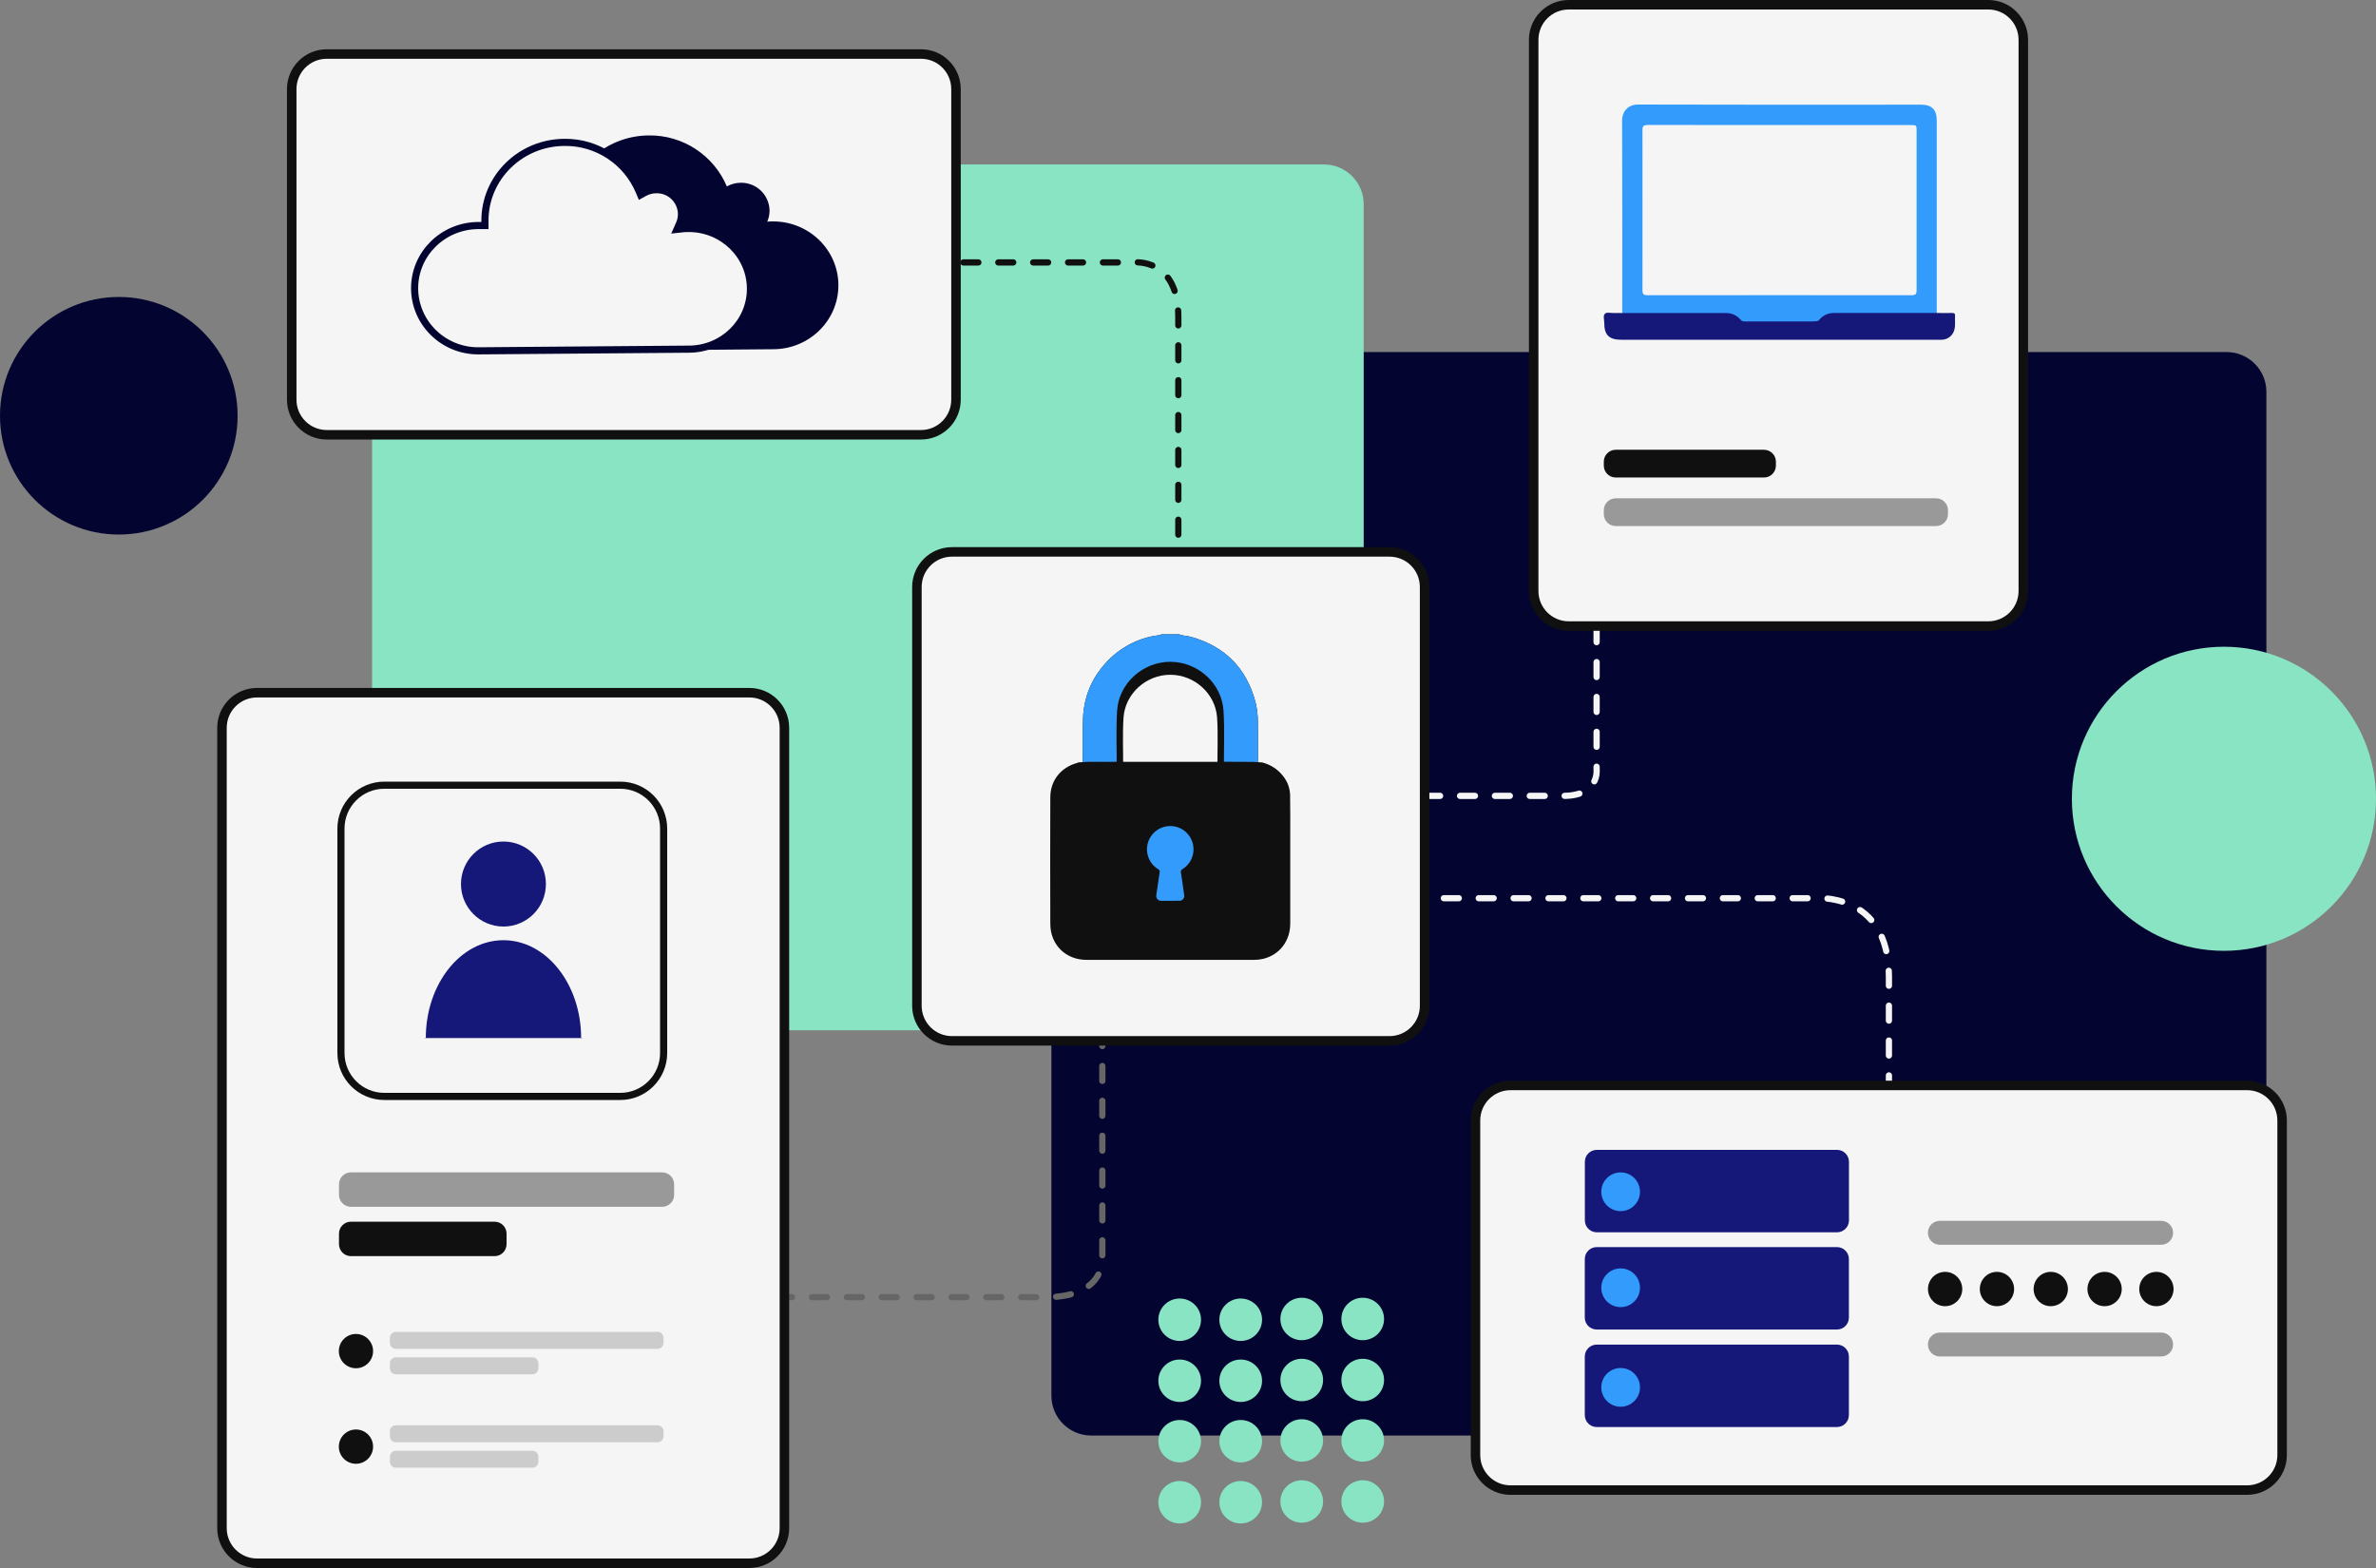 <svg
  width="1000"
  height="660"
  viewBox="0 0 1000 660"
  fill="none"
  xmlns="http://www.w3.org/2000/svg"
>
  <rect x="0" y="0" width="1000" height="660" fill="#808080" stroke="none"/>
  <g id="graphic-secure">
    <g id="decorations">
      <path
        id="square"
        d="M937.127 148.187H459.254C450.006 148.187 442.51 155.691 442.51 164.949V587.474C442.51 596.732 450.006 604.237 459.254 604.237H937.127C946.374 604.237 953.871 596.732 953.871 587.474V164.949C953.871 155.691 946.374 148.187 937.127 148.187Z"
        fill="#030430"
      />
      <path
        id="square_2"
        d="M557.207 69.221H173.343C164.095 69.221 156.599 76.726 156.599 85.984V416.887C156.599 426.144 164.095 433.649 173.343 433.649H557.207C566.454 433.649 573.951 426.144 573.951 416.887V85.984C573.951 76.726 566.454 69.221 557.207 69.221Z"
        fill="#88E4C3"
      />
      <path
        id="circ"
        d="M50 224.997C77.614 224.997 100 202.612 100 174.997C100 147.383 77.614 124.997 50 124.997C22.386 124.997 0 147.383 0 174.997C0 202.612 22.386 224.997 50 224.997Z"
        fill="#030430"
      />
      <path
        id="circ_2"
        d="M936 400.222C971.346 400.222 1000 371.568 1000 336.222C1000 300.875 971.346 272.222 936 272.222C900.654 272.222 872 300.875 872 336.222C872 371.568 900.654 400.222 936 400.222Z"
        fill="#88E4C3"
      />
      <g id="circ-pattern">
        <path
          id="Ellipse 98"
          d="M496.503 564.434C501.465 564.434 505.488 560.434 505.488 555.501C505.488 550.568 501.465 546.569 496.503 546.569C491.54 546.569 487.518 550.568 487.518 555.501C487.518 560.434 491.54 564.434 496.503 564.434Z"
          fill="#88E4C3"
        />
        <path
          id="Ellipse 99"
          d="M522.183 564.434C527.145 564.434 531.168 560.435 531.168 555.502C531.168 550.568 527.145 546.569 522.183 546.569C517.22 546.569 513.197 550.568 513.197 555.502C513.197 560.435 517.22 564.434 522.183 564.434Z"
          fill="#88E4C3"
        />
        <path
          id="Ellipse 100"
          d="M547.864 564.112C552.827 564.112 556.849 560.113 556.849 555.18C556.849 550.246 552.827 546.247 547.864 546.247C542.902 546.247 538.879 550.246 538.879 555.18C538.879 560.113 542.902 564.112 547.864 564.112Z"
          fill="#88E4C3"
        />
        <path
          id="Ellipse 101"
          d="M573.532 564.112C578.495 564.112 582.517 560.112 582.517 555.179C582.517 550.246 578.495 546.247 573.532 546.247C568.57 546.247 564.547 550.246 564.547 555.179C564.547 560.112 568.57 564.112 573.532 564.112Z"
          fill="#88E4C3"
        />
        <path
          id="Ellipse 102"
          d="M496.503 590.116C501.465 590.116 505.488 586.117 505.488 581.184C505.488 576.251 501.465 572.252 496.503 572.252C491.54 572.252 487.518 576.251 487.518 581.184C487.518 586.117 491.54 590.116 496.503 590.116Z"
          fill="#88E4C3"
        />
        <path
          id="Ellipse 103"
          d="M522.183 590.116C527.145 590.116 531.168 586.117 531.168 581.184C531.168 576.251 527.145 572.252 522.183 572.252C517.22 572.252 513.197 576.251 513.197 581.184C513.197 586.117 517.22 590.116 522.183 590.116Z"
          fill="#88E4C3"
        />
        <path
          id="Ellipse 104"
          d="M547.864 589.798C552.827 589.798 556.849 585.799 556.849 580.866C556.849 575.933 552.827 571.934 547.864 571.934C542.902 571.934 538.879 575.933 538.879 580.866C538.879 585.799 542.902 589.798 547.864 589.798Z"
          fill="#88E4C3"
        />
        <path
          id="Ellipse 105"
          d="M573.532 589.799C578.495 589.799 582.517 585.799 582.517 580.866C582.517 575.933 578.495 571.934 573.532 571.934C568.57 571.934 564.547 575.933 564.547 580.866C564.547 585.799 568.57 589.799 573.532 589.799Z"
          fill="#88E4C3"
        />
        <path
          id="Ellipse 106"
          d="M496.503 615.564C501.465 615.564 505.488 611.565 505.488 606.632C505.488 601.699 501.465 597.7 496.503 597.7C491.54 597.7 487.518 601.699 487.518 606.632C487.518 611.565 491.54 615.564 496.503 615.564Z"
          fill="#88E4C3"
        />
        <path
          id="Ellipse 107"
          d="M522.183 615.564C527.145 615.564 531.168 611.565 531.168 606.632C531.168 601.699 527.145 597.7 522.183 597.7C517.22 597.7 513.197 601.699 513.197 606.632C513.197 611.565 517.22 615.564 522.183 615.564Z"
          fill="#88E4C3"
        />
        <path
          id="Ellipse 108"
          d="M547.864 615.242C552.827 615.242 556.849 611.243 556.849 606.31C556.849 601.377 552.827 597.378 547.864 597.378C542.902 597.378 538.879 601.377 538.879 606.31C538.879 611.243 542.902 615.242 547.864 615.242Z"
          fill="#88E4C3"
        />
        <path
          id="Ellipse 109"
          d="M573.532 615.242C578.495 615.242 582.517 611.243 582.517 606.31C582.517 601.377 578.495 597.378 573.532 597.378C568.57 597.378 564.547 601.377 564.547 606.31C564.547 611.243 568.57 615.242 573.532 615.242Z"
          fill="#88E4C3"
        />
        <path
          id="Ellipse 110"
          d="M496.503 641.247C501.465 641.247 505.488 637.248 505.488 632.315C505.488 627.382 501.465 623.383 496.503 623.383C491.54 623.383 487.518 627.382 487.518 632.315C487.518 637.248 491.54 641.247 496.503 641.247Z"
          fill="#88E4C3"
        />
        <path
          id="Ellipse 111"
          d="M522.183 641.247C527.145 641.247 531.168 637.248 531.168 632.315C531.168 627.382 527.145 623.383 522.183 623.383C517.22 623.383 513.197 627.382 513.197 632.315C513.197 637.248 517.22 641.247 522.183 641.247Z"
          fill="#88E4C3"
        />
        <path
          id="Ellipse 112"
          d="M547.864 640.929C552.827 640.929 556.849 636.93 556.849 631.997C556.849 627.064 552.827 623.065 547.864 623.065C542.902 623.065 538.879 627.064 538.879 631.997C538.879 636.93 542.902 640.929 547.864 640.929Z"
          fill="#88E4C3"
        />
        <path
          id="Ellipse 113"
          d="M573.532 640.929C578.495 640.929 582.517 636.93 582.517 631.997C582.517 627.064 578.495 623.065 573.532 623.065C568.57 623.065 564.547 627.064 564.547 631.997C564.547 636.93 568.57 640.929 573.532 640.929Z"
          fill="#88E4C3"
        />
      </g>
    </g>
    <g id="dotted-paths">
      <path
        id="Path 72"
        d="M463.948 434V528.544C463.948 528.544 466.251 546 440.167 546H332"
        stroke="#666666"
        stroke-width="2.622"
        stroke-miterlimit="10"
        stroke-linecap="round"
        stroke-dasharray="6.29 8.39"
      />
      <path
        id="Path 73"
        d="M376.12 110.464H477.187C477.187 110.464 495.923 108.243 495.923 133.42V237.806"
        stroke="#101010"
        stroke-width="2.622"
        stroke-miterlimit="10"
        stroke-linecap="round"
        stroke-dasharray="6.29 8.39"
      />
      <path
        id="Path 74"
        d="M593 378.072H763.409C763.409 378.072 795 374.884 795 411.049V561"
        stroke="#F5F5F5"
        stroke-width="2.622"
        stroke-miterlimit="10"
        stroke-linecap="round"
        stroke-dasharray="6.29 8.39"
      />
      <path
        id="Path 75"
        d="M671.97 264V323.906C671.97 323.906 673.326 335 657.916 335H594"
        stroke="#F5F5F5"
        stroke-width="2.622"
        stroke-miterlimit="10"
        stroke-linecap="round"
        stroke-dasharray="6.29 8.39"
      />
    </g>
    <g id="lock-card">
      <path
        id="bg"
        d="M400.65 232.307H584.834C592.975 232.307 599.578 238.915 599.578 247.07V423.349C599.578 431.504 592.975 438.112 584.834 438.112H400.65C392.509 438.112 385.906 431.505 385.906 423.349V247.07C385.906 238.915 392.509 232.307 400.65 232.307Z"
        fill="#F5F5F5"
        stroke="#101010"
        stroke-width="4"
      />
      <g id="lock-icon">
        <path
          id="Path 78"
          d="M529.413 323.681V323.933C527.127 323.723 524.85 323.69 522.565 323.698C519.174 323.698 515.792 323.698 512.409 323.648C512.334 316.474 512.702 309.283 512.25 302.117C511.606 292.06 502.849 284.064 492.618 284.022C482.388 283.98 473.505 291.984 472.86 302.117C472.4 309.283 472.768 316.474 472.693 323.648C467.033 323.874 461.357 323.447 455.698 323.933V323.681C455.748 316.415 455.505 309.149 455.84 301.891C456.158 294.038 459.074 286.515 464.128 280.502C469.591 273.765 477.278 269.203 485.803 267.637C486.816 267.436 487.888 267.536 488.834 267H496.268C497.943 267.679 499.692 267.612 501.375 268.09C515.557 272.101 524.563 281.226 528.392 295.462C529.101 298.344 529.441 301.304 529.405 304.271C529.455 310.733 529.413 317.211 529.413 323.681Z"
          fill="#101010"
        />
        <path
          id="Path 79"
          d="M529.413 323.681H526.675C522.824 323.681 518.981 323.681 515.13 323.631C515.047 315.468 515.465 307.296 514.946 299.15C514.218 287.684 504.255 278.616 492.635 278.566C481.015 278.515 470.868 287.626 470.164 299.15C469.645 307.296 470.064 315.468 469.98 323.631C465.217 323.815 460.461 323.631 455.698 323.698C455.748 316.431 455.505 309.165 455.84 301.907C456.158 294.055 459.074 286.531 464.128 280.518C469.591 273.782 477.278 269.22 485.803 267.653C486.816 267.452 487.888 267.553 488.834 267.016H496.268C497.943 267.695 499.692 267.628 501.375 268.106C515.557 272.118 524.563 281.242 528.392 295.479C529.101 298.36 529.441 301.32 529.405 304.287C529.455 310.732 529.413 317.211 529.413 323.681Z"
          fill="#339BFC"
        />
        <path
          id="Path 80"
          d="M513.371 320.63C516.921 320.63 520.471 320.697 524.012 320.68C526.409 320.639 528.806 320.72 531.195 320.923C534.69 321.781 537.794 323.795 540.003 326.639C541.835 328.89 542.879 331.681 542.975 334.584C543.075 340.451 543.033 346.385 543.033 352.285V388.676C543.033 396.093 538.563 401.884 531.639 403.594C530.374 403.892 529.078 404.036 527.779 404.022H457.279C448.547 404.022 442.075 397.686 442.05 388.936C441.983 371.184 441.983 353.433 442.05 335.682C442.05 328.525 446.454 323.01 453.369 321.132C453.543 321.073 453.711 320.997 453.871 320.906C459.807 320.403 465.751 320.847 471.695 320.613C472.298 320.613 472.901 320.671 473.504 320.671H511.111C511.889 320.697 512.634 320.63 513.371 320.63Z"
          fill="#101010"
        />
        <path
          id="Path 81"
          d="M492.44 379.163H488.857C488.533 379.192 488.208 379.143 487.908 379.021C487.607 378.899 487.339 378.708 487.127 378.463C486.914 378.217 486.763 377.925 486.685 377.61C486.608 377.294 486.606 376.965 486.68 376.649C487.132 373.498 487.584 370.338 488.07 367.195C488.143 366.937 488.121 366.66 488.007 366.417C487.893 366.174 487.695 365.98 487.45 365.871C485.627 364.763 484.215 363.09 483.429 361.105C482.643 359.121 482.525 356.934 483.095 354.876C483.664 352.819 484.889 351.004 486.583 349.707C488.277 348.411 490.348 347.703 492.481 347.693C494.613 347.682 496.691 348.369 498.398 349.649C500.104 350.929 501.347 352.732 501.937 354.784C502.526 356.835 502.43 359.024 501.664 361.016C500.897 363.008 499.501 364.695 497.689 365.82C497.416 365.936 497.196 366.15 497.072 366.42C496.948 366.689 496.929 366.996 497.019 367.279C497.513 370.397 497.949 373.514 498.376 376.641C498.453 376.956 498.454 377.286 498.378 377.602C498.303 377.919 498.152 378.212 497.94 378.458C497.728 378.704 497.46 378.896 497.158 379.017C496.857 379.139 496.531 379.186 496.207 379.155C494.951 379.188 493.721 379.163 492.44 379.163Z"
          fill="#339BFC"
        />
      </g>
    </g>
    <g id="profile-card">
      <path
        id="Rectangle 222"
        d="M108.169 291.572H315.392C323.533 291.572 330.136 298.179 330.136 306.334V643.238C330.136 651.393 323.533 658 315.392 658H108.169C100.028 658 93.425 651.393 93.425 643.238V306.334C93.425 298.179 100.028 291.572 108.169 291.572Z"
        fill="#F5F5F5"
        stroke="#101010"
        stroke-width="4"
      />
      <g id="Group 1073">
        <g id="Group 1072">
          <path
            id="Rectangle 238"
            d="M278.699 493.472H147.694C144.92 493.472 142.671 495.723 142.671 498.5V502.934C142.671 505.711 144.92 507.963 147.694 507.963H278.699C281.473 507.963 283.722 505.711 283.722 502.934V498.5C283.722 495.723 281.473 493.472 278.699 493.472Z"
            fill="#999999"
          />
          <g id="Group 1071">
            <path
              id="Ellipse 118"
              d="M149.814 575.922C153.795 575.922 157.022 572.691 157.022 568.706C157.022 564.721 153.795 561.49 149.814 561.49C145.833 561.49 142.605 564.721 142.605 568.706C142.605 572.691 145.833 575.922 149.814 575.922Z"
              fill="#101010"
            />
            <path
              id="Rectangle 239"
              d="M276.749 560.603H166.607C165.22 560.603 164.096 561.729 164.096 563.117V565.238C164.096 566.626 165.22 567.752 166.607 567.752H276.749C278.136 567.752 279.261 566.626 279.261 565.238V563.117C279.261 561.729 278.136 560.603 276.749 560.603Z"
              fill="#CCCCCC"
            />
            <path
              id="Rectangle 240"
              d="M224.073 571.323H166.607C165.22 571.323 164.096 572.448 164.096 573.837V575.957C164.096 577.346 165.22 578.472 166.607 578.472H224.073C225.46 578.472 226.584 577.346 226.584 575.957V573.837C226.584 572.448 225.46 571.323 224.073 571.323Z"
              fill="#CCCCCC"
            />
          </g>
          <g id="Group 1070">
            <path
              id="Ellipse 119"
              d="M149.814 616.135C153.795 616.135 157.022 612.904 157.022 608.919C157.022 604.934 153.795 601.703 149.814 601.703C145.833 601.703 142.605 604.934 142.605 608.919C142.605 612.904 145.833 616.135 149.814 616.135Z"
              fill="#101010"
            />
            <path
              id="Rectangle 241"
              d="M276.749 599.926H166.607C165.22 599.926 164.096 601.052 164.096 602.44V604.561C164.096 605.949 165.22 607.075 166.607 607.075H276.749C278.136 607.075 279.261 605.949 279.261 604.561V602.44C279.261 601.052 278.136 599.926 276.749 599.926Z"
              fill="#CCCCCC"
            />
            <path
              id="Rectangle 242"
              d="M224.073 610.645H166.607C165.22 610.645 164.096 611.771 164.096 613.159V615.28C164.096 616.668 165.22 617.794 166.607 617.794H224.073C225.46 617.794 226.584 616.668 226.584 615.28V613.159C226.584 611.771 225.46 610.645 224.073 610.645Z"
              fill="#CCCCCC"
            />
          </g>
          <path
            id="Rectangle 243"
            d="M208.173 514.238H147.694C144.92 514.238 142.671 516.489 142.671 519.266V523.7C142.671 526.477 144.92 528.728 147.694 528.728H208.173C210.948 528.728 213.197 526.477 213.197 523.7V519.266C213.197 516.489 210.948 514.238 208.173 514.238Z"
            fill="#101010"
          />
        </g>
        <g id="profile-icon">
          <path
            id="Rectangle 244"
            d="M261.061 330.5H161.744C151.667 330.5 143.5 338.678 143.5 348.762V443.242C143.5 453.327 151.667 461.505 161.744 461.505H261.061C271.138 461.505 279.305 453.327 279.305 443.242V348.762C279.305 338.678 271.138 330.5 261.061 330.5Z"
            fill="#F5F5F5"
            stroke="#101010"
            stroke-width="3"
          />
          <g id="Path 82">
            <path
              d="M178.691 436.934C178.691 413.902 193.552 395.229 211.886 395.229C230.221 395.229 245.106 413.902 245.106 436.934"
              fill="#151779"
            />
            <path
              d="M178.691 436.934C178.691 413.902 193.552 395.229 211.886 395.229C230.221 395.229 245.106 413.902 245.106 436.934"
              stroke="#F5F5F5"
              stroke-width="1.049"
              stroke-miterlimit="10"
            />
          </g>
          <path
            id="Ellipse 120"
            d="M211.888 389.999C221.76 389.999 229.762 381.988 229.762 372.105C229.762 362.223 221.76 354.212 211.888 354.212C202.016 354.212 194.014 362.223 194.014 372.105C194.014 381.988 202.016 389.999 211.888 389.999Z"
            fill="#151779"
          />
        </g>
      </g>
    </g>
    <g id="server-card">
      <path
        id="bg_2"
        d="M635.736 456.878H945.743C953.883 456.878 960.487 463.485 960.487 471.64V612.443C960.487 620.598 953.883 627.205 945.743 627.205H635.736C627.595 627.205 620.992 620.598 620.992 612.443V471.64C620.992 463.485 627.595 456.878 635.736 456.878Z"
        fill="#F5F5F5"
        stroke="#101010"
        stroke-width="4"
      />
      <g id="server">
        <path
          id="Rectangle 235"
          d="M773.161 484H672.052C669.278 484 667.029 486.251 667.029 489.029V513.669C667.029 516.446 669.278 518.698 672.052 518.698H773.161C775.935 518.698 778.184 516.446 778.184 513.669V489.029C778.184 486.251 775.935 484 773.161 484Z"
          fill="#151779"
        />
        <path
          id="Rectangle 236"
          d="M773.132 524.925H672.023C669.249 524.925 667 527.177 667 529.954V554.594C667 557.372 669.249 559.623 672.023 559.623H773.132C775.906 559.623 778.155 557.372 778.155 554.594V529.954C778.155 527.177 775.906 524.925 773.132 524.925Z"
          fill="#151779"
        />
        <path
          id="Rectangle 237"
          d="M773.132 565.966H672.023C669.249 565.966 667 568.217 667 570.994V595.635C667 598.412 669.249 600.664 672.023 600.664H773.132C775.906 600.664 778.155 598.412 778.155 595.635V570.994C778.155 568.217 775.906 565.966 773.132 565.966Z"
          fill="#151779"
        />
        <path
          id="Ellipse 115"
          d="M682.085 509.789C686.584 509.789 690.231 506.138 690.231 501.634C690.231 497.131 686.584 493.479 682.085 493.479C677.587 493.479 673.939 497.131 673.939 501.634C673.939 506.138 677.587 509.789 682.085 509.789Z"
          fill="#339BFC"
        />
        <path
          id="Ellipse 116"
          d="M682.085 550.193C686.584 550.193 690.231 546.542 690.231 542.039C690.231 537.535 686.584 533.884 682.085 533.884C677.587 533.884 673.939 537.535 673.939 542.039C673.939 546.542 677.587 550.193 682.085 550.193Z"
          fill="#339BFC"
        />
        <path
          id="Ellipse 117"
          d="M682.085 592.124C686.584 592.124 690.231 588.473 690.231 583.969C690.231 579.465 686.584 575.814 682.085 575.814C677.587 575.814 673.939 579.465 673.939 583.969C673.939 588.473 677.587 592.124 682.085 592.124Z"
          fill="#339BFC"
        />
        <path
          id="Rectangle 245"
          d="M909.581 513.87H816.442C813.668 513.87 811.419 516.121 811.419 518.898V518.915C811.419 521.692 813.668 523.944 816.442 523.944H909.581C912.355 523.944 914.604 521.692 914.604 518.915V518.898C914.604 516.121 912.355 513.87 909.581 513.87Z"
          fill="#999999"
        />
        <path
          id="Rectangle 246"
          d="M909.581 560.895H816.442C813.668 560.895 811.419 563.146 811.419 565.923V565.94C811.419 568.717 813.668 570.969 816.442 570.969H909.581C912.355 570.969 914.604 568.717 914.604 565.94V565.923C914.604 563.146 912.355 560.895 909.581 560.895Z"
          fill="#999999"
        />
        <path
          id="Ellipse 121"
          d="M818.652 549.8C822.638 549.8 825.869 546.566 825.869 542.576C825.869 538.586 822.638 535.351 818.652 535.351C814.667 535.351 811.436 538.586 811.436 542.576C811.436 546.566 814.667 549.8 818.652 549.8Z"
          fill="#101010"
        />
        <path
          id="Ellipse 122"
          d="M840.47 549.8C844.455 549.8 847.686 546.566 847.686 542.576C847.686 538.586 844.455 535.351 840.47 535.351C836.484 535.351 833.253 538.586 833.253 542.576C833.253 546.566 836.484 549.8 840.47 549.8Z"
          fill="#101010"
        />
        <path
          id="Ellipse 123"
          d="M863.116 549.8C867.102 549.8 870.333 546.566 870.333 542.576C870.333 538.586 867.102 535.351 863.116 535.351C859.13 535.351 855.899 538.586 855.899 542.576C855.899 546.566 859.13 549.8 863.116 549.8Z"
          fill="#101010"
        />
        <path
          id="Ellipse 124"
          d="M885.77 549.8C889.756 549.8 892.987 546.566 892.987 542.576C892.987 538.586 889.756 535.351 885.77 535.351C881.785 535.351 878.554 538.586 878.554 542.576C878.554 546.566 881.785 549.8 885.77 549.8Z"
          fill="#101010"
        />
        <path
          id="Ellipse 125"
          d="M907.577 549.8C911.563 549.8 914.794 546.566 914.794 542.576C914.794 538.586 911.563 535.351 907.577 535.351C903.591 535.351 900.36 538.586 900.36 542.576C900.36 546.566 903.591 549.8 907.577 549.8Z"
          fill="#101010"
        />
      </g>
    </g>
    <g id="cloud-card">
      <path
        id="bg_3"
        d="M137.524 22.736H387.612C395.753 22.736 402.356 29.343 402.356 37.498V168.243C402.356 176.398 395.753 183.006 387.612 183.006H137.524C129.383 183.006 122.78 176.398 122.78 168.243V37.498C122.78 29.343 129.383 22.736 137.524 22.736Z"
        fill="#F5F5F5"
        stroke="#101010"
        stroke-width="4"
      />
      <g id="clouds">
        <path
          id="Path 76"
          d="M325.377 146.997C340.556 146.997 352.863 134.953 352.863 120.102C352.863 105.251 340.556 93.199 325.377 93.199C324.552 93.178 323.727 93.217 322.908 93.316C323.553 91.847 323.887 90.261 323.887 88.656C323.841 85.505 322.549 82.5 320.294 80.301C318.039 78.102 315.005 76.887 311.857 76.923C309.776 76.917 307.729 77.448 305.913 78.465C303.203 72.066 298.663 66.612 292.863 62.793C287.063 58.973 280.263 56.958 273.32 57.001C253.889 57.001 238.158 72.413 238.158 91.43V92H237.019C221.297 92 208.555 104.48 208.555 119.867C208.555 135.255 221.305 147.86 237.019 147.735L325.377 146.997Z"
          fill="#030430"
        />
        <path
          id="Path 77"
          d="M289.856 146.967L289.844 146.967L201.454 147.671C186.556 147.782 174.5 135.851 174.5 121.303C174.5 106.765 186.533 94.928 201.465 94.928H202.595H204.095V93.428V92.85C204.095 74.7 219.133 59.928 237.757 59.928L237.767 59.928C244.413 59.887 250.922 61.816 256.475 65.473C262.027 69.13 266.374 74.351 268.968 80.477L269.621 82.019L271.082 81.201C272.675 80.31 274.469 79.842 276.294 79.842H276.302L276.311 79.842C277.676 79.826 279.03 80.08 280.298 80.589C281.565 81.098 282.72 81.851 283.696 82.807C284.672 83.763 285.451 84.902 285.988 86.159C286.524 87.414 286.808 88.762 286.824 90.127C286.824 91.52 286.534 92.898 285.972 94.172L284.924 96.549L287.507 96.269C288.276 96.185 289.05 96.151 289.824 96.168L289.84 96.168H289.856C304.246 96.168 315.85 107.563 315.85 121.563C315.85 135.564 304.245 146.967 289.856 146.967Z"
          fill="#F5F5F5"
          stroke="#030430"
          stroke-width="3"
        />
      </g>
    </g>
    <g id="laptop-card">
      <path
        id="bg_4"
        d="M660.231 2H836.822C844.962 2 851.566 8.607 851.566 16.762V248.76C851.566 256.915 844.962 263.522 836.822 263.522H660.231C652.09 263.522 645.487 256.915 645.487 248.76V16.762C645.487 8.607 652.09 2 660.231 2Z"
        fill="#F5F5F5"
        stroke="#101010"
        stroke-width="4"
      />
      <g id="Group 1069">
        <path
          id="Rectangle 233"
          d="M814.837 209.745H680.023C677.249 209.745 675 211.996 675 214.774V216.399C675 219.177 677.249 221.428 680.023 221.428H814.837C817.612 221.428 819.861 219.177 819.861 216.399V214.774C819.861 211.996 817.612 209.745 814.837 209.745Z"
          fill="#999999"
        />
        <path
          id="Rectangle 234"
          d="M742.411 189.312H680.023C677.249 189.312 675 191.563 675 194.341V195.967C675 198.744 677.249 200.995 680.023 200.995H742.411C745.186 200.995 747.434 198.744 747.434 195.967V194.341C747.434 191.563 745.186 189.312 742.411 189.312Z"
          fill="#101010"
        />
        <g id="laptop-icon">
          <path
            id="Path 83"
            d="M682.771 132.714V130.795C682.771 104.143 682.83 77.483 682.704 50.822C682.704 46.632 685.45 43.983 689.402 44C729.074 44.101 768.751 44.12 808.435 44.059C813.081 44.059 815.132 46.112 815.132 50.822V130.636C815.132 131.331 815.132 132.027 815.174 132.714H774.068C772.428 132.682 770.8 133 769.293 133.648C767.786 134.295 766.434 135.257 765.327 136.469C765.18 136.625 765.002 136.748 764.804 136.832C764.607 136.915 764.395 136.957 764.18 136.955H734.108C733.987 136.948 733.87 136.916 733.763 136.86C733.656 136.803 733.562 136.724 733.489 136.628C732.285 135.341 730.822 134.324 729.197 133.644C727.573 132.963 725.822 132.635 724.062 132.681L682.771 132.714ZM749.161 52.7H693.387C691.897 52.7 691.403 53.018 691.403 54.602C691.453 77.164 691.453 99.723 691.403 122.28C691.403 123.688 691.687 124.174 693.219 124.174C730.397 124.135 767.579 124.135 804.768 124.174C806.3 124.174 806.584 123.688 806.584 122.28C806.545 99.779 806.545 77.276 806.584 54.77C806.584 52.742 806.584 52.733 804.475 52.733L749.161 52.7Z"
            fill="#339BFC"
          />
          <path
            id="Path 84"
            d="M765.603 134.706C766.353 133.746 767.318 132.977 768.421 132.461C769.524 131.946 770.733 131.698 771.949 131.739H815.232C817.367 131.739 819.494 131.789 821.629 131.739C822.466 131.739 822.901 131.965 822.834 132.904C822.7 134.765 823.035 136.634 822.616 138.486C822.372 139.753 821.696 140.896 820.704 141.72C819.711 142.544 818.464 142.997 817.175 143.003H682.26C677.237 143.003 675.169 140.958 675.194 135.946C675.194 134.622 674.625 132.921 675.437 132.083C676.249 131.245 678.057 131.84 679.422 131.764C680.535 131.705 681.657 131.764 682.771 131.764H726.774C727.9 131.796 729.006 132.07 730.018 132.567C731.029 133.064 731.921 133.774 732.634 134.647C732.845 134.876 733.106 135.053 733.397 135.165C733.687 135.277 733.999 135.32 734.309 135.293H762.514C764.347 135.259 765.21 135.259 765.603 134.706Z"
            fill="#151779"
          />
          <path
            id="Path 85"
            d="M749.16 52.702H804.415C806.516 52.702 806.525 52.702 806.525 54.73V122.248C806.525 123.648 806.24 124.143 804.708 124.143C767.525 124.103 730.342 124.103 693.16 124.143C691.627 124.143 691.343 123.648 691.343 122.248C691.382 99.686 691.382 77.127 691.343 54.571C691.343 52.979 691.837 52.669 693.327 52.669C711.958 52.719 730.568 52.73 749.16 52.702Z"
            fill="#F5F5F5"
          />
        </g>
      </g>
    </g>
  </g>
</svg>
